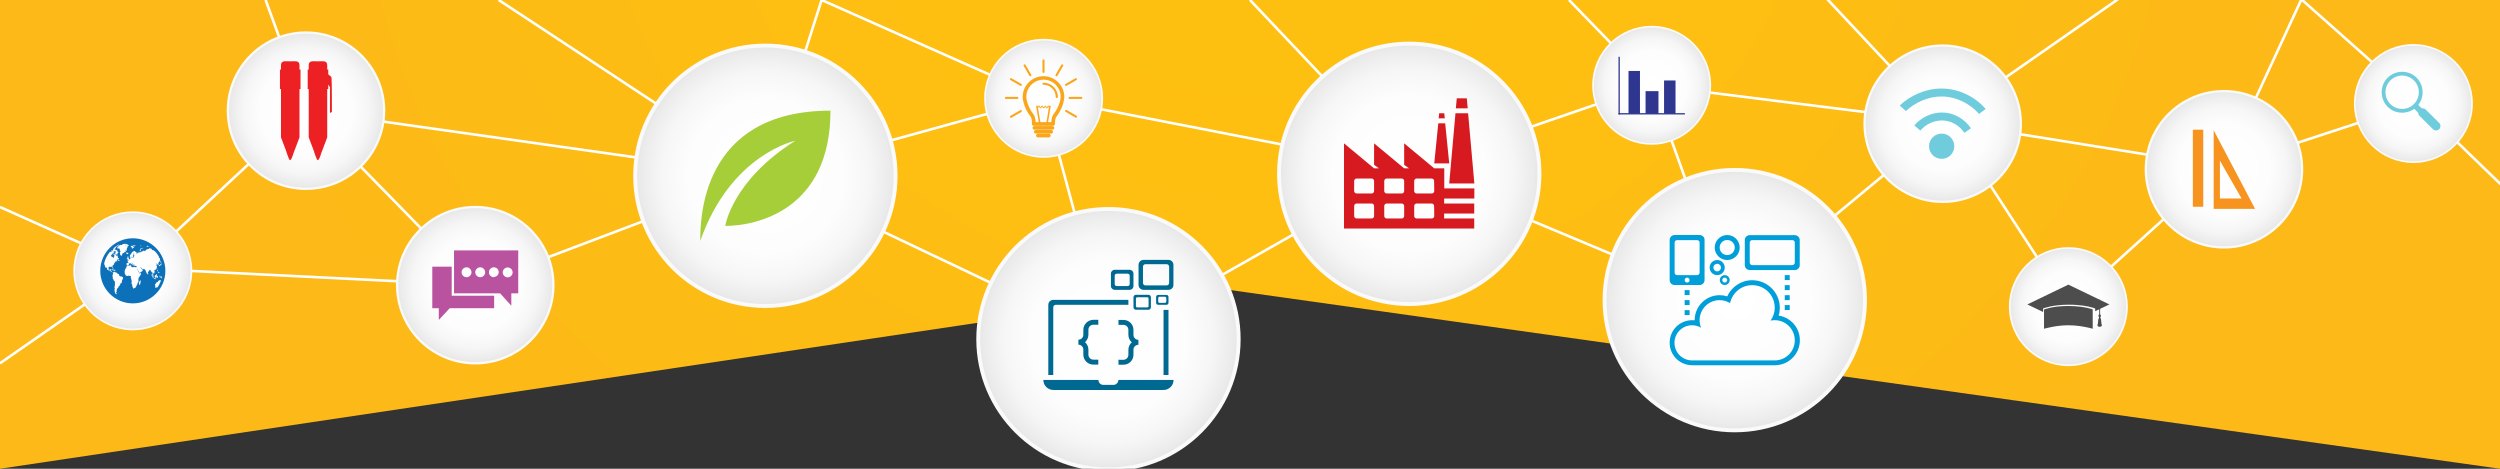 <?xml version="1.0" encoding="utf-8"?>
<!-- Generator: Adobe Illustrator 24.1.1, SVG Export Plug-In . SVG Version: 6.00 Build 0)  -->
<svg version="1.1" id="Layer_1" xmlns="http://www.w3.org/2000/svg" xmlns:xlink="http://www.w3.org/1999/xlink" x="0px" y="0px"
	 viewBox="0 0 1920 360" style="enable-background:new 0 0 1920 360;" xml:space="preserve">
<rect x="0" y="0" width="1920" height="360" fill="#333333" stroke="none"/>
<style type="text/css">
	.st0{fill:url(#SVGID_1_);}
	.st1{fill:none;stroke:#FFFFFF;stroke-width:2;stroke-miterlimit:10;}
	.st2{fill:url(#SVGID_2_);stroke:#FAFAFA;stroke-width:3;stroke-miterlimit:10;}
	.st3{fill:#A6CE39;}
	.st4{fill:url(#SVGID_3_);stroke:#FAFAFA;stroke-width:3;stroke-miterlimit:10;}
	.st5{fill:#006991;}
	.st6{fill:url(#SVGID_4_);stroke:#FAFAFA;stroke-width:3;stroke-miterlimit:10;}
	.st7{fill:#D71920;}
	.st8{fill:url(#SVGID_5_);stroke:#FAFAFA;stroke-width:3;stroke-miterlimit:10;}
	.st9{fill:#009FDA;}
	.st10{fill:url(#SVGID_6_);stroke:#FAFAFA;stroke-width:1.35;stroke-miterlimit:10;}
	.st11{fill:#FAA61A;}
	.st12{fill:url(#SVGID_7_);stroke:#FAFAFA;stroke-width:1.35;stroke-miterlimit:10;}
	.st13{fill:#2E368F;}
	.st14{fill:none;}
	.st15{fill:url(#SVGID_8_);stroke:#FAFAFA;stroke-width:1.8;stroke-miterlimit:10;}
	.st16{fill:#B9529F;}
	.st17{fill:url(#SVGID_9_);stroke:#FAFAFA;stroke-width:1.8;stroke-miterlimit:10;}
	.st18{fill:#6FCCDD;}
	.st19{fill:url(#SVGID_10_);stroke:#FAFAFA;stroke-width:1.35;stroke-miterlimit:10;}
	.st20{fill:#0D71BA;}
	.st21{fill:url(#SVGID_11_);stroke:#FAFAFA;stroke-width:1.35;stroke-miterlimit:10;}
	.st22{fill:#4D4D4E;}
	.st23{fill:url(#SVGID_12_);stroke:#FAFAFA;stroke-width:1.8;stroke-miterlimit:10;}
	.st24{fill:#F79420;}
	.st25{fill:url(#SVGID_13_);stroke:#FAFAFA;stroke-width:1.8;stroke-miterlimit:10;}
	.st26{fill:#ED2024;}
	.st27{fill:url(#SVGID_14_);stroke:#FAFAFA;stroke-width:1.35;stroke-miterlimit:10;}
</style>
<g>
	
		<radialGradient id="SVGID_1_" cx="972" cy="502.97" r="833.678" gradientTransform="matrix(1 0 0 -0.842 0 303.012)" gradientUnits="userSpaceOnUse">
		<stop  offset="0" style="stop-color:#FEC20E"/>
		<stop  offset="1" style="stop-color:#FDB917"/>
	</radialGradient>
	<path class="st0" d="M0,0h1920v360L931.6,220.9L0,360V0z"/>
</g>
<g>
	<line class="st1" x1="588" y1="135" x2="383" y2="0"/>
	<line class="st1" x1="105" y1="206" x2="0" y2="279"/>
	<line class="st1" x1="204" y1="0" x2="235" y2="85"/>
	<polyline class="st1" points="588,135 631,0 802,76 	"/>
	<line class="st1" x1="1082" y1="129" x2="960" y2="0"/>
	<polyline class="st1" points="1205,0 1268.5,65.5 1491.5,93.5 1708,128.2 1767.5,-0.5 1857.5,79.5 	"/>
	<polyline class="st1" points="1626.5,-0.5 1491.5,93.5 1403.5,-0.5 	"/>
	<line class="st1" x1="105" y1="206" x2="365" y2="219"/>
	<polyline class="st1" points="235,85 588,135 851,260 	"/>
	<polyline class="st1" points="805,76 1082,130 1328,233 	"/>
	<polyline class="st1" points="0,159 105,206 235,85 365.5,218.5 587.5,134.5 801.5,75.5 851.5,260.5 1082.5,129.5 1268.5,65.5 
		1328.5,232.5 1496.5,93.1 1588.5,234.5 1704.9,129.2 1856.5,79.5 1920.5,141.5 	"/>
</g>
<g>
	
		<radialGradient id="SVGID_2_" cx="587.8" cy="225" r="100" gradientTransform="matrix(1 0 0 -1 0 360)" gradientUnits="userSpaceOnUse">
		<stop  offset="0" style="stop-color:#FFFFFF"/>
		<stop  offset="0.592" style="stop-color:#FDFDFD"/>
		<stop  offset="0.805" style="stop-color:#F6F6F6"/>
		<stop  offset="0.956" style="stop-color:#EBEBEB"/>
		<stop  offset="1" style="stop-color:#E6E6E6"/>
	</radialGradient>
	<circle class="st2" cx="587.8" cy="135" r="100"/>
	<path class="st3" d="M610.8,108.1c-48.6,30.5-53.8,65.4-53.8,65.4c23.1,0,80.8-11.5,80.8-88.5c-100,0-100,84.6-100,100
		C561.3,118.2,610.8,108.1,610.8,108.1z"/>
</g>
<g>
	
		<radialGradient id="SVGID_3_" cx="851.3" cy="99.5" r="100" gradientTransform="matrix(1 0 0 -1 0 360)" gradientUnits="userSpaceOnUse">
		<stop  offset="0" style="stop-color:#FFFFFF"/>
		<stop  offset="0.592" style="stop-color:#FDFDFD"/>
		<stop  offset="0.805" style="stop-color:#F6F6F6"/>
		<stop  offset="0.956" style="stop-color:#EBEBEB"/>
		<stop  offset="1" style="stop-color:#E6E6E6"/>
	</radialGradient>
	<circle class="st4" cx="851.3" cy="260.5" r="100"/>
	<g>
		<path class="st5" d="M858.9,291.8c0,2.1-1.7,3.8-3.8,3.8h-7.7c-2.1,0-3.8-1.7-3.8-3.8h-42.3c0,4.2,3.4,7.7,7.7,7.7h84.6
			c4.2,0,7.7-3.4,7.7-7.7H858.9z"/>
		<path class="st5" d="M866.6,230.3h-57.7c-2.1,0-3.8,1.7-3.8,3.8V288h3.8v-52c0-1.1,0.9-1.9,1.9-1.9h55.8V230.3z"/>
		<rect x="893.6" y="238" class="st5" width="3.8" height="50"/>
		<path class="st5" d="M832,253.3v3.8c0,2.1-1.7,3.8-3.8,3.8v3.8c2.1,0,3.8,1.7,3.8,3.8v3.8c0,4.3,3.4,7.7,7.7,7.7h3.8v-3.8h-3.8
			c-2.1,0-3.8-1.7-3.8-3.8v-3.8c0-2.3-1-4.4-2.6-5.8c1.6-1.4,2.6-3.5,2.6-5.8v-3.8c0-2.1,1.7-3.8,3.8-3.8h3.8v-3.8h-3.8
			C835.5,245.7,832,249.1,832,253.3z"/>
		<path class="st5" d="M874.3,261c-2.1,0-3.8-1.7-3.8-3.8v-3.8c0-4.3-3.4-7.7-7.7-7.7H859v3.8h3.8c2.1,0,3.8,1.7,3.8,3.8v3.8
			c0,2.3,1,4.4,2.6,5.8c-1.6,1.4-2.6,3.5-2.6,5.8v3.8c0,2.1-1.7,3.8-3.8,3.8H859v3.8h3.8c4.3,0,7.7-3.4,7.7-7.7v-3.8
			c0-2.1,1.7-3.8,3.8-3.8V261L874.3,261z"/>
		<path class="st5" d="M872.4,226.4h9.6c1.1,0,1.9,0.9,1.9,1.9v7.7c0,1.1-0.9,1.9-1.9,1.9h-9.6c-1.1,0-1.9-0.9-1.9-1.9v-7.7
			C870.5,227.3,871.3,226.4,872.4,226.4z M872.4,229.3v5.8c0,0.5,0.4,1,1,1h7.7c0.5,0,1-0.4,1-1v-5.8c0-0.5-0.4-1-1-1h-7.7
			C872.8,228.3,872.4,228.8,872.4,229.3z"/>
		<path class="st5" d="M895.9,234.1h-6.5c-0.8,0-1.5-0.7-1.5-1.5V228c0-0.8,0.7-1.5,1.5-1.5h6.5c0.8,0,1.5,0.7,1.5,1.5v4.6
			C897.4,233.4,896.7,234.1,895.9,234.1z M895.7,231.6v-2.7c0-0.5-0.4-1-1-1h-4.2c-0.5,0-1,0.4-1,1v2.7c0,0.5,0.4,1,1,1h4.2
			C895.2,232.6,895.7,232.1,895.7,231.6z"/>
		<path class="st5" d="M867.6,222.6h-11.5c-1.6,0-2.9-1.3-2.9-2.9v-9.6c0-1.6,1.3-2.9,2.9-2.9h11.5c1.6,0,2.9,1.3,2.9,2.9v9.6
			C870.5,221.3,869.2,222.6,867.6,222.6z M867.6,218.2v-6.5c0-0.8-0.7-1.5-1.5-1.5h-8.5c-0.8,0-1.5,0.7-1.5,1.5v6.5
			c0,0.8,0.7,1.5,1.5,1.5h8.5C866.9,219.7,867.6,219,867.6,218.2z"/>
		<path class="st5" d="M897.4,222.6h-19.2c-2.1,0-3.8-1.7-3.8-3.8v-15.4c0-2.1,1.7-3.8,3.8-3.8h19.2c2.1,0,3.8,1.7,3.8,3.8v15.4
			C901.3,220.9,899.5,222.6,897.4,222.6z M897.9,217.3v-12.5c0-1.1-0.9-1.9-1.9-1.9h-16.3c-1.1,0-1.9,0.9-1.9,1.9v12.5
			c0,1.1,0.9,1.9,1.9,1.9H896C897,219.2,897.9,218.4,897.9,217.3z"/>
	</g>
</g>
<g>
	
		<radialGradient id="SVGID_4_" cx="1082.3" cy="226.5" r="100" gradientTransform="matrix(1 0 0 -1 0 360)" gradientUnits="userSpaceOnUse">
		<stop  offset="0" style="stop-color:#FFFFFF"/>
		<stop  offset="0.592" style="stop-color:#FDFDFD"/>
		<stop  offset="0.805" style="stop-color:#F6F6F6"/>
		<stop  offset="0.956" style="stop-color:#EBEBEB"/>
		<stop  offset="1" style="stop-color:#E6E6E6"/>
	</radialGradient>
	<circle class="st6" cx="1082.3" cy="133.5" r="100"/>
	<g>
		<path class="st7" d="M1132.3,152.4v-7.7h-23.1v-15.4h-7.7l-23.1-19.2v16.5l3.8,2.7h-3.8l-23.1-19.2v16.5l3.8,2.7h-3.8l-23.1-19.2
			v65.4h100v-7.7h-23.1V164h23.1v-7.7h-23.1v-3.8h23.2L1132.3,152.4L1132.3,152.4z M1055.3,165.9c0,1.1-0.9,1.9-1.9,1.9h-11.5
			c-1.1,0-1.9-0.9-1.9-1.9v-7.7c0-1.1,0.9-1.9,1.9-1.9h11.5c1.1,0,1.9,0.9,1.9,1.9V165.9z M1055.3,146.7c0,1.1-0.9,1.9-1.9,1.9
			h-11.5c-1.1,0-1.9-0.9-1.9-1.9V139c0-1.1,0.9-1.9,1.9-1.9h11.5c1.1,0,1.9,0.9,1.9,1.9V146.7z M1078.4,165.9c0,1.1-0.9,1.9-1.9,1.9
			H1065c-1.1,0-1.9-0.9-1.9-1.9v-7.7c0-1.1,0.9-1.9,1.9-1.9h11.5c1.1,0,1.9,0.9,1.9,1.9V165.9z M1078.4,146.7c0,1.1-0.9,1.9-1.9,1.9
			H1065c-1.1,0-1.9-0.9-1.9-1.9V139c0-1.1,0.9-1.9,1.9-1.9h11.5c1.1,0,1.9,0.9,1.9,1.9V146.7z M1101.5,165.9c0,1.1-0.9,1.9-1.9,1.9
			H1088c-1.1,0-1.9-0.9-1.9-1.9v-7.7c0-1.1,0.9-1.9,1.9-1.9h11.5c1.1,0,1.9,0.9,1.9,1.9L1101.5,165.9L1101.5,165.9z M1101.5,146.7
			c0,1.1-0.9,1.9-1.9,1.9H1088c-1.1,0-1.9-0.9-1.9-1.9V139c0-1.1,0.9-1.9,1.9-1.9h11.5c1.1,0,1.9,0.9,1.9,1.9L1101.5,146.7
			L1101.5,146.7z"/>
		<polygon class="st7" points="1117.8,87 1113,140.9 1132.3,140.9 1127.5,87 		"/>
		<polygon class="st7" points="1104.6,94.7 1101.5,125.5 1113,125.5 1109.9,94.7 		"/>
		<polygon class="st7" points="1109.6,90.9 1109.2,87 1105.3,87 1104.9,90.9 		"/>
		<polygon class="st7" points="1127.2,83.2 1126.5,75.5 1118.8,75.5 1118.1,83.2 		"/>
	</g>
</g>
<g>
	
		<radialGradient id="SVGID_5_" cx="1332.3" cy="129.5" r="100" gradientTransform="matrix(1 0 0 -1 0 360)" gradientUnits="userSpaceOnUse">
		<stop  offset="0" style="stop-color:#FFFFFF"/>
		<stop  offset="0.592" style="stop-color:#FDFDFD"/>
		<stop  offset="0.805" style="stop-color:#F6F6F6"/>
		<stop  offset="0.956" style="stop-color:#EBEBEB"/>
		<stop  offset="1" style="stop-color:#E6E6E6"/>
	</radialGradient>
	<circle class="st8" cx="1332.3" cy="230.5" r="100"/>
	<g>
		<path class="st9" d="M1382.3,261.3c0,10.6-8.6,19.2-19.2,19.2h-63.5c-9.6,0-17.3-7.7-17.3-17.3c0-9.6,7.7-17.3,17.3-17.3
			c0.7,0,1.3,0,1.9,0.1v-0.1c0-10.6,8.6-19.2,19.2-19.2c2,0,3.9,0.3,5.8,0.9c3.3-7.3,10.7-12.4,19.2-12.4c11.7,0,21.2,9.5,21.2,21.2
			c0,2.1-0.3,4.1-0.9,6C1375.2,243.7,1382.3,251.7,1382.3,261.3z M1363,245.9c-1.1,0-2.1,0.1-3.2,0.3c2-2.8,3.2-6.2,3.2-9.9
			c0-9.6-7.7-17.3-17.3-17.3c-8.4,0-15.3,5.9-17,13.8c-2.3-1.4-5.1-2.3-8-2.3c-8.5,0-15.4,6.9-15.4,15.4c0,2,0.4,4,1.1,5.8
			c-2-1.2-4.4-1.9-6.9-1.9c-7.4,0-13.5,6-13.5,13.5c0,7.4,6,13.5,13.5,13.5h63.5c8.5,0,15.4-6.9,15.4-15.4
			C1378.4,252.8,1371.5,245.9,1363,245.9z"/>
		<rect x="1293.8" y="238.2" class="st9" width="3.8" height="3.8"/>
		<rect x="1293.8" y="230.5" class="st9" width="3.8" height="3.8"/>
		<rect x="1293.8" y="222.8" class="st9" width="3.8" height="3.8"/>
		<rect x="1370.7" y="234.3" class="st9" width="3.8" height="3.8"/>
		<rect x="1370.7" y="226.7" class="st9" width="3.8" height="3.8"/>
		<rect x="1370.7" y="219" class="st9" width="3.8" height="3.8"/>
		<rect x="1370.7" y="211.3" class="st9" width="3.8" height="3.8"/>
		<path class="st9" d="M1305.3,180.5h-19.2c-2.1,0-3.8,1.7-3.8,3.8v30.8c0,2.1,1.7,3.8,3.8,3.8h19.2c2.1,0,3.8-1.7,3.8-3.8v-30.8
			C1309.2,182.2,1307.5,180.5,1305.3,180.5z M1295.7,217c-1.1,0-1.9-0.9-1.9-1.9c0-1.1,0.9-1.9,1.9-1.9c1.1,0,1.9,0.9,1.9,1.9
			C1297.6,216.2,1296.8,217,1295.7,217z M1303.4,211.3H1288c-1.1,0-1.9-0.9-1.9-1.9v-23.1c0-1.1,0.9-1.9,1.9-1.9h15.4
			c1.1,0,1.9,0.9,1.9,1.9v23.1C1305.3,210.4,1304.5,211.3,1303.4,211.3z"/>
		<path class="st9" d="M1328.4,215.1c0,2.1-1.7,3.8-3.8,3.8c-2.1,0-3.8-1.7-3.8-3.8s1.7-3.8,3.8-3.8
			C1326.7,211.3,1328.4,213,1328.4,215.1z M1324.6,213.2c-1.1,0-1.9,0.9-1.9,1.9s0.9,1.9,1.9,1.9c1.1,0,1.9-0.9,1.9-1.9
			S1325.6,213.2,1324.6,213.2z"/>
		<path class="st9" d="M1324.6,205.5c0,3.2-2.6,5.8-5.8,5.8s-5.8-2.6-5.8-5.8s2.6-5.8,5.8-5.8S1324.6,202.3,1324.6,205.5z
			 M1318.8,202.6c-1.6,0-2.9,1.3-2.9,2.9c0,1.6,1.3,2.9,2.9,2.9s2.9-1.3,2.9-2.9C1321.7,203.9,1320.4,202.6,1318.8,202.6z"/>
		<path class="st9" d="M1336.1,190.1c0,5.3-4.3,9.6-9.6,9.6s-9.6-4.3-9.6-9.6s4.3-9.6,9.6-9.6S1336.1,184.8,1336.1,190.1z
			 M1326.5,184.3c-3.2,0-5.8,2.6-5.8,5.8s2.6,5.8,5.8,5.8s5.8-2.6,5.8-5.8S1329.7,184.3,1326.5,184.3z"/>
		<path class="st9" d="M1378.4,207.4h-34.6c-2.1,0-3.8-1.7-3.8-3.8v-19.2c0-2.1,1.7-3.8,3.8-3.8h34.6c2.1,0,3.8,1.7,3.8,3.8v19.2
			C1382.3,205.7,1380.5,207.4,1378.4,207.4z M1378.4,201.7v-15.4c0-1.1-0.9-1.9-1.9-1.9h-30.8c-1.1,0-1.9,0.9-1.9,1.9v15.4
			c0,1.1,0.9,1.9,1.9,1.9h30.8C1377.5,203.6,1378.4,202.7,1378.4,201.7z"/>
	</g>
</g>
<g>
	
		<radialGradient id="SVGID_6_" cx="801.5" cy="284.5" r="45" gradientTransform="matrix(1 0 0 -1 0 360)" gradientUnits="userSpaceOnUse">
		<stop  offset="0" style="stop-color:#FFFFFF"/>
		<stop  offset="0.592" style="stop-color:#FDFDFD"/>
		<stop  offset="0.805" style="stop-color:#F6F6F6"/>
		<stop  offset="0.956" style="stop-color:#EBEBEB"/>
		<stop  offset="1" style="stop-color:#E6E6E6"/>
	</radialGradient>
	<circle class="st10" cx="801.5" cy="75.5" r="45"/>
	<g id="idea_1_">
		<g>
			<g>
				<path class="st11" d="M811.6,75.3c-0.5,0-0.8-0.4-0.8-0.8c0-5.2-4.2-9.4-9.4-9.4c-0.5,0-0.8-0.4-0.8-0.8c0-0.5,0.4-0.8,0.8-0.8
					c6.1,0,11.1,5,11.1,11.1C812.4,74.9,812,75.3,811.6,75.3z"/>
			</g>
		</g>
		<g>
			<g>
				<g>
					<polygon class="st11" points="804.5,96.4 803.3,96.2 805.8,81.1 807,81.3 					"/>
				</g>
				<g>
					<polygon class="st11" points="798.2,96.4 795.7,81.3 796.9,81.1 799.4,96.2 					"/>
				</g>
			</g>
			<g>
				<path class="st11" d="M806.3,83.2c-0.5,0-0.8-0.5-0.9-0.9c-0.1-0.2-0.2-0.5-0.3-0.5s-0.2,0.3-0.3,0.5c-0.2,0.4-0.4,0.9-0.9,0.9
					s-0.8-0.5-0.9-0.9c-0.1-0.2-0.2-0.5-0.3-0.5s-0.2,0.3-0.3,0.5c-0.2,0.4-0.4,0.9-0.9,0.9s-0.7-0.5-0.9-0.9
					c-0.1-0.2-0.2-0.5-0.3-0.5s-0.2,0.3-0.3,0.5c-0.2,0.4-0.4,0.9-0.9,0.9s-0.7-0.5-0.9-0.9c-0.1-0.2-0.2-0.5-0.3-0.5
					s-0.2,0.3-0.3,0.5c-0.2,0.4-0.4,0.9-0.9,0.9v-0.7c0.1,0,0.2-0.3,0.3-0.5c0.2-0.4,0.4-0.9,0.9-0.9s0.8,0.5,0.9,0.9
					c0.1,0.2,0.2,0.5,0.3,0.5s0.2-0.3,0.3-0.5c0.2-0.4,0.4-0.9,0.9-0.9s0.8,0.5,0.9,0.9c0.1,0.2,0.2,0.5,0.3,0.5s0.2-0.3,0.3-0.5
					c0.2-0.4,0.4-0.9,0.9-0.9s0.7,0.5,0.9,0.9c0.1,0.2,0.2,0.5,0.3,0.5s0.2-0.3,0.3-0.5c0.2-0.4,0.4-0.9,0.9-0.9s0.8,0.5,0.9,0.9
					c0.1,0.2,0.2,0.5,0.3,0.5V83.2L806.3,83.2z"/>
			</g>
		</g>
		<g>
			<path class="st11" d="M801.4,56c-0.5,0-0.8-0.4-0.8-0.8v-8.8c0-0.5,0.4-0.8,0.8-0.8c0.5,0,0.8,0.4,0.8,0.8v8.8
				C802.2,55.6,801.8,56,801.4,56z"/>
		</g>
		<g>
			<path class="st11" d="M811.4,58.6c-0.1,0-0.3,0-0.4-0.1c-0.4-0.2-0.5-0.7-0.3-1.1l4.4-7.6c0.2-0.4,0.7-0.5,1.1-0.3
				c0.4,0.2,0.5,0.7,0.3,1.1l-4.4,7.6C812,58.5,811.7,58.6,811.4,58.6z"/>
		</g>
		<g>
			<path class="st11" d="M818.7,66c-0.3,0-0.6-0.1-0.7-0.4c-0.2-0.4-0.1-0.9,0.3-1.1l7.6-4.4c0.4-0.2,0.9-0.1,1.1,0.3
				c0.2,0.4,0.1,0.9-0.3,1.1l-7.6,4.4C819,66,818.9,66,818.7,66z"/>
		</g>
		<g>
			<path class="st11" d="M830.5,76h-9.1c-0.5,0-0.8-0.4-0.8-0.8c0-0.5,0.4-0.8,0.8-0.8h9.1c0.5,0,0.8,0.4,0.8,0.8S831,76,830.5,76z"
				/>
		</g>
		<g>
			<path class="st11" d="M826.4,90.4c-0.1,0-0.3,0-0.4-0.1l-7.6-4.4c-0.4-0.2-0.5-0.7-0.3-1.1s0.7-0.5,1.1-0.3l7.6,4.4
				c0.4,0.2,0.5,0.7,0.3,1.1C826.9,90.3,826.6,90.4,826.4,90.4z"/>
		</g>
		<g>
			<path class="st11" d="M791.3,58.6c-0.3,0-0.6-0.2-0.7-0.4l-4.4-7.6c-0.2-0.4-0.1-0.9,0.3-1.1c0.4-0.2,0.9-0.1,1.1,0.3l4.4,7.6
				c0.2,0.4,0.1,0.9-0.3,1.1C791.6,58.6,791.5,58.6,791.3,58.6z"/>
		</g>
		<g>
			<path class="st11" d="M784,66c-0.1,0-0.3,0-0.4-0.1l-7.6-4.4c-0.4-0.2-0.5-0.7-0.3-1.1c0.2-0.4,0.7-0.5,1.1-0.3l7.6,4.4
				c0.4,0.2,0.5,0.7,0.3,1.1C784.5,65.8,784.3,66,784,66z"/>
		</g>
		<g>
			<path class="st11" d="M781.3,76h-8.8c-0.5,0-0.8-0.4-0.8-0.8c0-0.5,0.4-0.8,0.8-0.8h8.8c0.5,0,0.8,0.4,0.8,0.8
				C782.1,75.7,781.8,76,781.3,76z"/>
		</g>
		<g>
			<path class="st11" d="M776.4,90.5c-0.3,0-0.6-0.1-0.7-0.4c-0.2-0.4-0.1-0.9,0.3-1.1l7.6-4.4c0.4-0.2,0.9-0.1,1.1,0.3
				c0.2,0.4,0.1,0.9-0.3,1.1l-7.6,4.4C776.7,90.4,776.5,90.5,776.4,90.5z"/>
		</g>
		<g>
			<g>
				<path class="st11" d="M808.8,96.6L808.8,96.6h-14.9c-0.8,0-1.4-0.6-1.4-1.4c0-0.1,0-0.1,0-0.2c0.1-1,0-4.1-1-5.4
					c-6-7.7-6.1-15.1-6.1-15.1c0-8.8,7.2-16,16-16s16,7.2,16,16c0,0.1-0.2,7.5-6.1,15.2c-1.1,1.4-1.1,4.5-1.1,5.3c0,0.1,0,0.2,0,0.2
					C810.2,96,809.6,96.6,808.8,96.6z M793.9,93.8c-0.8,0-1.3,0.6-1.4,1.2C792.6,94.3,793.2,93.8,793.9,93.8z M809,93.8
					c0.2,0,0.4,0.1,0.5,0.2C809.4,94,809.2,93.9,809,93.8z M795.3,93.8h12.1c0-0.6,0.1-1.2,0.1-1.2c0.2-2,0.7-3.6,1.5-4.7
					c5.4-6.9,5.6-13.4,5.6-13.5c0-7.3-5.9-13.2-13.2-13.2s-13.2,5.9-13.2,13.2c0,0.1,0.2,6.6,5.6,13.5c0.8,1.1,1.3,2.7,1.5,4.7
					C795.3,92.7,795.3,93.2,795.3,93.8z"/>
			</g>
			<g>
				<path class="st11" d="M808.3,99.6h-13.9c-0.8,0-1.4-0.6-1.4-1.4s0.6-1.4,1.4-1.4h13.9c0.8,0,1.4,0.6,1.4,1.4
					S809.1,99.6,808.3,99.6z"/>
			</g>
			<g>
				<path class="st11" d="M807.3,102.6h-11.8c-0.8,0-1.4-0.6-1.4-1.4s0.6-1.4,1.4-1.4h11.8c0.8,0,1.4,0.6,1.4,1.4
					S808.1,102.6,807.3,102.6z"/>
			</g>
			<g>
				<path class="st11" d="M805.5,105.5h-8.4c-0.8,0-1.4-0.6-1.4-1.4s0.6-1.4,1.4-1.4h8.4c0.8,0,1.4,0.6,1.4,1.4
					S806.3,105.5,805.5,105.5z"/>
			</g>
		</g>
	</g>
</g>
<g>
	
		<radialGradient id="SVGID_7_" cx="1268.5" cy="294.5" r="45" gradientTransform="matrix(1 0 0 -1 0 360)" gradientUnits="userSpaceOnUse">
		<stop  offset="0" style="stop-color:#FFFFFF"/>
		<stop  offset="0.592" style="stop-color:#FDFDFD"/>
		<stop  offset="0.805" style="stop-color:#F6F6F6"/>
		<stop  offset="0.956" style="stop-color:#EBEBEB"/>
		<stop  offset="1" style="stop-color:#E6E6E6"/>
	</radialGradient>
	<circle class="st12" cx="1268.5" cy="65.5" r="45"/>
	<g>
		<rect x="1250.7" y="54.5" class="st13" width="8.8" height="32.9"/>
		<rect x="1263.8" y="70" class="st13" width="9.9" height="17.4"/>
		<rect x="1278" y="61.8" class="st13" width="8.8" height="25.6"/>
		<g>
			<g>
				<line class="st14" x1="1243" y1="87.4" x2="1294" y2="87.4"/>
				<rect x="1243" y="86.9" class="st13" width="51" height="1"/>
			</g>
			<g>
				<line class="st14" x1="1243" y1="87.4" x2="1243" y2="43.1"/>
				<rect x="1243" y="43.6" class="st13" width="1" height="44.3"/>
			</g>
		</g>
	</g>
</g>
<g>
	
		<radialGradient id="SVGID_8_" cx="365" cy="141" r="60" gradientTransform="matrix(1 0 0 -1 0 360)" gradientUnits="userSpaceOnUse">
		<stop  offset="0" style="stop-color:#FFFFFF"/>
		<stop  offset="0.592" style="stop-color:#FDFDFD"/>
		<stop  offset="0.805" style="stop-color:#F6F6F6"/>
		<stop  offset="0.956" style="stop-color:#EBEBEB"/>
		<stop  offset="1" style="stop-color:#E6E6E6"/>
	</radialGradient>
	<circle class="st15" cx="365" cy="219" r="60"/>
	<g>
		<g>
			<g>
				<g>
					<polygon class="st16" points="337,245.7 345.4,236.7 379.5,236.7 379.5,227.1 348.6,227.1 346.9,227.1 346.9,225.4 
						346.9,204.8 332,204.8 332,236.7 337,236.7 					"/>
					<path class="st16" d="M384.1,225.3l8.6,9.5v-9.5h5.3v-33h-49.3v12.4v20.6h30.9H384.1z M389.9,205.4c2.1,0,3.8,1.7,3.8,3.8
						s-1.7,3.8-3.8,3.8c-2.1,0-3.8-1.7-3.8-3.8C386.1,207.1,387.8,205.4,389.9,205.4 M358.3,212.9c-2.1,0-3.8-1.7-3.8-3.8
						s1.7-3.8,3.8-3.8c2.1,0,3.8,1.7,3.8,3.8C362.1,211.2,360.4,212.9,358.3,212.9 M368.8,212.9c-2.1,0-3.8-1.7-3.8-3.8
						s1.7-3.8,3.8-3.8c2.1,0,3.8,1.7,3.8,3.8C372.6,211.2,370.9,212.9,368.8,212.9 M379.3,212.9c-2.1,0-3.8-1.7-3.8-3.8
						s1.7-3.8,3.8-3.8c0.1,0,0.1,0,0.2,0c2,0.1,3.5,1.7,3.5,3.7s-1.6,3.6-3.5,3.7C379.5,212.9,379.4,212.9,379.3,212.9"/>
				</g>
			</g>
		</g>
	</g>
</g>
<g>
	
		<radialGradient id="SVGID_9_" cx="1492" cy="265" r="60" gradientTransform="matrix(1 0 0 -1 0 360)" gradientUnits="userSpaceOnUse">
		<stop  offset="0" style="stop-color:#FFFFFF"/>
		<stop  offset="0.592" style="stop-color:#FDFDFD"/>
		<stop  offset="0.805" style="stop-color:#F6F6F6"/>
		<stop  offset="0.956" style="stop-color:#EBEBEB"/>
		<stop  offset="1" style="stop-color:#E6E6E6"/>
	</radialGradient>
	<circle class="st17" cx="1492" cy="95" r="60"/>
	<g>
		<path class="st18" d="M1491.2,102.6c-5.4,0-9.7,4.3-9.7,9.7c0,5.4,4.3,9.7,9.7,9.7c5.4,0,9.7-4.3,9.7-9.7
			C1500.9,106.9,1496.6,102.6,1491.2,102.6z"/>
		<path class="st18" d="M1491.4,86.4c-8,0-16,3.8-21.2,9.9l4.6,4c4.1-4.8,10.3-7.8,16.6-7.8c7,0,13.3,3.7,17.3,9.5l5-3.5
			C1508.6,91.1,1500.4,86.4,1491.4,86.4z"/>
		<path class="st18" d="M1491,68c-12.2,0-24,5.4-32,13l4.7,4.3c6.8-6.4,16.9-11.2,27.3-11.2c11.6,0,22.2,5.7,28.9,13.4l5.1-3.8
			C1517.1,74.5,1504.6,68,1491,68z"/>
	</g>
</g>
<g>
	
		<radialGradient id="SVGID_10_" cx="102" cy="152" r="45" gradientTransform="matrix(1 0 0 -1 0 360)" gradientUnits="userSpaceOnUse">
		<stop  offset="0" style="stop-color:#FFFFFF"/>
		<stop  offset="0.592" style="stop-color:#FDFDFD"/>
		<stop  offset="0.805" style="stop-color:#F6F6F6"/>
		<stop  offset="0.956" style="stop-color:#EBEBEB"/>
		<stop  offset="1" style="stop-color:#E6E6E6"/>
	</radialGradient>
	<circle class="st19" cx="102" cy="208" r="45"/>
	<g>
		<path class="st20" d="M102,183c-13.8,0-25,11.2-25,25s11.2,25,25,25s25-11.2,25-25S115.8,183,102,183z M123.6,215.4
			c-0.1,0-0.1,0-0.1,0.2c0,0.1,0,0.1,0,0.2c-0.6,1.6-1.4,3.2-2.3,4.6c-0.2,0.1-0.3,0.2-0.4,0.3c-0.6-0.1-0.7,0.2-1.1,0.4
			c-0.2,0-0.2-0.2-0.5-0.2c-0.1-0.4,0.1-0.6,0.1-1c0-0.2-0.1-0.4-0.2-0.4c0.2-0.4,0-0.9-0.1-1.3c0.1-0.2,0.4-0.1,0.6-0.3
			c0.3-0.1,0.2-0.7,0.4-0.9c0.2-0.2,0.1,0,0.3,0.1c0.2,0,0-0.5,0.2-0.5s0.4-0.2,0.6,0c0.3-0.1,0.2-0.5,0.3-0.8
			c0.2-0.1,0.5-0.2,0.8-0.3c0.2,0,0-0.4,0.2-0.4c0.4,0.2,1,0,1.4,0.2C123.7,215.3,123.6,215.4,123.6,215.4z M84.4,193.4
			c0.1,0,0.2,0.1,0.3,0.1c0.3,0,0.3-0.4,0.7-0.4c0,0.2,0,0.4,0.2,0.4c0.2-0.2,0.3-0.9,0-1c-0.1-0.3,0.1-0.2,0.1-0.4
			c0.4-0.1,0.3,0.2,0.6,0.2c0.1,0.4,0.4,0.6,0.6,0.8c0.1,0.3-0.3,0.3-0.1,0.5c0.1-0.2,0.3-0.4,0.4-0.6c0-0.2-0.3,0-0.4-0.1
			c-0.5-0.5,0-1.4,0.4-1.7c0.2,0,0.3,0.2,0.3,0.5c0.1-0.3,0.7-0.5,0.7,0.1c0.3,0,0.4-0.1,0.8-0.1c0,0.2,0.3,0.2,0.2,0.4
			c0.2,0,0.5,0,0.7,0c0,0.4,0.2,0.4,0.3,0.6c0,0.2-0.2,0.2-0.2,0.4c0.2,0.1,0.4,0.2,0.7,0.3c0.1,0.1,0,0.3,0.2,0.3
			c0,0.2-0.1,0.3-0.1,0.5c-0.3-0.1-0.3,0.1-0.2,0.4c-0.2-0.1-0.3-0.3-0.6-0.4c0,0.3,0.2,0.3,0.2,0.5c0,0.5-0.2,0.5-0.1,1
			c-0.6-0.1-0.8-0.6-1.3-0.9c-0.3,0-0.6,0-0.8-0.2c0.1-0.6,0.9-0.4,1-1.1c0-0.4-0.4-0.2-0.3-0.6c-0.2,0.1-0.5-0.3-0.6,0
			c-0.1-0.2-0.4-0.2-0.7-0.2c0.1,0.1,0.3,0.1,0.4,0.3c-0.1,0.2-0.1,0.5-0.1,0.9c-0.3,0.2-0.6,0.2-1.1,0.4c0,0.2,0.1,0.2,0.1,0.4
			c-0.4,0-0.5,0.4-0.7,0.7c-0.3,0.2-0.4,0.5-0.6,0.6c0,0.1,0,0.3-0.2,0.3c0,0.3,0.4,0.2,0.2,0.6c0.4,0.1,0.6,0.4,0.8,0.6
			c0.2,0,0.2-0.2,0.3,0.1c0.2,0,0.2-0.3,0.3-0.1c0.1,0.4,0.1,0.8,0.3,1.1c0.1-0.4,0.1-0.9,0.4-1.1c0-0.1-0.2,0.1-0.3-0.2
			c0.1-0.3,0.3,0,0.5,0c-0.1-0.7,0.2-1.2,0.1-2.1c0.2,0.1,0.2-0.1,0.4-0.1c0.2,0,0.2,0.3,0.4,0.1c0.4,0.1,0.3,0.5,0.7,0.3
			c0,0.3,0,0.6,0,0.9c0,0.2,0.4,0,0.5,0.1c0.2,0,0-0.3,0.1-0.4c0.4,0,0.3,0.7,0.6,0.9c0,0.2,0,0.3-0.1,0.4c0,0.4,0.4,0.4,0.4,0.8
			c0.2,0,0.2-0.2,0.4,0c0,0.6,0,0.6,0,1.2c0.1,0.2,0.2,0.5,0.5,0.5c-0.2,0.2,0,0.4,0,0.6c-0.2,0.1-0.5-0.2-0.5,0
			c-0.1,0-0.1-0.2-0.1-0.4c-0.3-0.1-0.3,0.2-0.6,0.1c0.1-0.5,0.5-0.8,0.7-1.3c-0.3-0.2-0.7,0.6-1.1,0.3c-0.1,0.3,0.1,0.2,0.1,0.4
			c-0.2,0.1-0.4,0.1-0.5,0.4c0,0.4,0.3,0.3,0.5,0.4c-0.2,0.3-0.5,0.4-0.8,0.5c0-0.2,0.2-0.1,0.1-0.4c-0.4,0.2-0.8,0.3-1.1,0.5
			c-0.1,0.3,0.2,0.3,0.2,0.5c-0.3,0.1-0.5,0.2-0.8,0.4c0.1,0.6-0.3,0.5-0.1,1c-0.1,0.1-0.2,0.1-0.4,0.1c0.1,0.3,0.1,0.3,0,0.5
			c-0.5,0.1-0.9,0.5-1,1.1c0,0.2,0.1,0.3,0.2,0.4c-0.1,0.3-0.1,0.4,0,0.9c-0.4,0-0.6-0.3-0.5-0.8c-0.1-0.4-0.6-0.2-0.9-0.3
			c-0.1,0-0.1,0.1-0.1,0.3c-0.4,0-0.5-0.3-0.9-0.3c-0.3,0.1-0.4,0.3-0.7,0.4c0.2,0.7-0.4,2.3,0.6,2.2c0.2-0.1,0.2-0.5,0.3-0.7
			c0.4,0,0.4,0,0.8,0c0.1,0.6-0.2,0.8-0.2,1.2c0.3,0.2,0.8,0,0.9,0.4c0.1,0.6-0.2,1,0,1.4c0.3,0,0.3-0.3,0.5-0.4
			c0.2,0,0.3,0.2,0.3,0.4c0.2-0.3,0.5-0.4,0.6-0.8c0.2,0,0.3-0.1,0.4-0.3c0.2,0.1,0.2,0.3,0.4,0.4c0.2,0,0.1-0.3,0.3-0.3
			c0.1,0.4,0.4,0.4,0.5,0.7c0.1,0,0.1-0.1,0.2-0.2c0.4,0.1,0.7,0.4,1.1,0.5c0,0.4,0.2,0.6,0.5,0.8c0.7-0.4,1.1,0.7,0.9,1.2
			c0,0.2,0.3,0.2,0.5,0.2c0,0.4,0.6,0.2,0.7,0.4c0.2,0,0.4,0,0.5,0c0.3,0.1,0.6,0.2,0.7,0.5c0.2,0,0.2-0.3,0.4-0.1
			c0.1,0.2,0.2,0.5,0.2,0.8c0,0.2-0.1,0.3-0.1,0.5c-0.2,0.1,0,0.3-0.2,0.5c-0.1,0.2-0.3,0.3-0.3,0.6c-0.1,0-0.1,0.1-0.2,0.1
			c0,0.2,0,0.4-0.1,0.4c0.2,0.6-0.1,1.1-0.2,1.7c-0.3,0.1-0.3,0.1-0.7,0.3c-0.1,0.2-0.2,0.4-0.4,0.5c0,0.2,0,0.4,0,0.6
			c-0.2,0.3-0.5,0.4-0.5,0.9c-0.2,0-0.3,0.2-0.3,0.4c-0.1,0-0.2,0-0.2,0.1c-0.2,0-0.4,0-0.6,0c0,0.3,0.2,0.5,0.2,0.9
			c-0.3,0.1-0.4,0.4-0.8,0.4c-0.1,0.3-0.1,0.8-0.6,0.6c0.5,0.1,0.2,1,0,1.2c0,0.3,0.3,0.2,0.2,0.5c0,0.2-0.1,0.3-0.3,0.4
			c0,0.3-0.3,0.4-0.2,0.8c-0.1,0.3,0.3,0.1,0.2,0.4c0.1,0.2,0.3,0.3,0.5,0.4c-0.1,0.3-0.6,0.1-0.8,0.2c-0.1-0.1-0.3-0.2-0.4-0.3l0,0
			c0-0.2-0.1-0.2-0.1-0.4c-0.3-0.2-0.2-0.7-0.5-0.9c0.2-0.5-0.1-0.8-0.2-1.4c0.2-0.3-0.1-0.5,0.1-0.7c0.1-0.3-0.2-0.1-0.1-0.4
			c0.1-0.2,0.4-0.2,0.4-0.6c-0.1-0.2-0.3,0.2-0.4-0.1c0.2-0.6,0-1.6,0.4-1.9c0.1-0.6-0.2-1,0-1.4c0-0.2,0-0.3-0.2-0.4
			c0.1-0.1,0.1-0.3,0.2-0.4c0-0.6-0.2-0.9-0.4-1.3c-0.5-0.1-0.6-0.5-0.8-0.8c-0.1-0.3,0.1-0.2,0.1-0.4c-0.4-0.2-0.7-0.4-0.7-1.2
			c0.1-0.1,0.3,0,0.4-0.2c-0.2-0.2-0.4-0.2-0.5-0.4c0.3-0.3-0.1-0.6,0-1.2c0.1-0.3,0.3-0.4,0.3-0.9c-0.1-0.2,0.2-0.2,0.2-0.4
			c-0.1-0.3-0.2-0.5-0.2-0.8c-0.2,0-0.1,0.2-0.2,0.4c-0.4-0.1-0.5-0.6-0.9-0.6c0-0.1,0-0.2,0-0.3c-0.2-0.1-0.3-0.2-0.4-0.5
			c-0.2,0-0.3-0.2-0.6-0.1c-0.1-0.2-0.2-0.4-0.3-0.6c-0.8,0.2-1.1-0.3-1.8-0.5c-0.2-0.4-0.4-0.7-0.3-1.3c-0.2-0.3-0.4-0.5-0.6-0.7
			c0-0.1,0-0.3-0.1-0.3c0,0.5,0.2,0.4,0.1,0.8c-0.2,0.1-0.2-0.2-0.5-0.1c-0.1-0.3-0.2-0.8-0.5-0.9c0-0.1,0-0.3,0.1-0.3
			c-0.3-0.3-0.3-0.9-0.5-1.3c-0.1-0.1-0.1-0.1-0.2-0.2C80.2,200,82,196.4,84.4,193.4z M87.2,190.6c1.3-1.1,2.7-2,4.1-2.8
			c0,0.1,0.2,0,0.2,0.2c-0.1,0.5-0.6,0.3-0.9,0.4c-0.2,0,0.1,0.2,0,0.4c-0.3,0-0.4,0.1-0.5,0.4c-0.5-0.1-0.5,0.3-0.9,0.4
			c0.1,0.6-0.4,0.5-0.4,1c-0.2,0-0.4,0-0.5,0c-0.1,0.2,0.4-0.1,0.3,0.2c0,0.2-0.1,0.3-0.3,0.3c-0.2,0.7-0.9,0.2-1.5,0.3
			c0-0.1,0-0.2-0.1-0.2c0.1-0.1,0.2-0.2,0.3-0.3c0.2,0.1,0.5,0.2,0.7,0.1C87.6,190.7,87.4,190.6,87.2,190.6z M122.2,197.4
			c-0.1,0.1-0.2,0.2-0.3,0.4c0.1,0.4,0.4,0.2,0.6,0.1c0.1,0.3,0.3,0.5,0.4,0.8c0,0.4,0.1,0.9,0,1.4c-0.3,0.3-0.4,0.7-0.6,1.2
			c-0.2,0.1-0.5,0.2-0.6,0.4c-0.2,0.7,0.2,1.7-0.2,2.1c-0.2-0.1-0.5-0.2-0.4-0.7c-0.1-0.3-0.4-0.3-0.5-0.6c-0.5,0,0.1,0.4-0.2,0.5
			c0,0.2-0.1,0.2-0.2,0.2c0.1,0.3-0.1,0.2-0.1,0.4c0,0.3,0.2,0.3,0.3,0.5c0,0.3,0.1,0.5,0.2,0.5c-0.2,0.2-0.1,0.9-0.2,1.2
			c-0.1,0-0.1,0.1-0.2,0.1c-0.1,0.6-0.4,0.9-0.7,1.3c-0.4,0-0.8,0-0.8,0.4c0.1,0,0.2,0,0.3,0.1c-0.1,0.2-0.1,0.5-0.3,0.5
			c0.1,1.1-0.1,1.9-0.8,2c0-0.2,0-0.3-0.1-0.4c-0.3-0.1-0.4-0.4-0.6-0.6c-0.3,0-0.1,0.5-0.1,0.8c0.1,0.3,0.3,0.5,0.5,0.6
			c0,0.5,0.4,0.7,0.4,1.3c-0.4-0.3-0.8-0.7-1.1-1.1c0.1-0.4-0.1-0.5-0.2-0.7c-0.1-0.3,0.1-0.3,0.2-0.4c0-0.3-0.2-0.4-0.4-0.5
			c0.1-0.3,0-0.3,0.1-0.5c-0.2-0.2-0.7,0-0.8-0.3c-0.1-0.3,0.1-0.2,0.1-0.4c-0.3-0.1-0.3-0.6-0.5-0.8c-0.3,0-0.5,0.2-0.7,0.4
			c-0.1,0.3-0.4,0.3-0.4,0.7c-0.2-0.1-0.1,0.3-0.4,0.2c0,0.1,0,0.2,0,0.4c-0.1,0-0.2,0-0.3,0c0.1,0.8-0.2,1.1-0.3,1.7
			c-0.2,0-0.4,0-0.5-0.1c0-0.2,0-0.4,0-0.5c-0.1-0.3-0.2-0.5-0.4-0.6c-0.1-0.4-0.2-0.9-0.5-1.2c0.1-0.3-0.1-0.3-0.1-0.6
			c-0.1-0.1-0.4-0.1-0.5-0.3c0-0.1,0-0.2,0.2-0.2c-0.3-0.1-0.5-0.5-1-0.4c-0.2,0-0.2-0.1-0.2-0.2c-0.3,0-0.4,0.3-0.8,0.3
			c0.1-0.3-0.1-0.3-0.2-0.4c-0.8,0.1-0.6-0.9-1.1-1.2c-0.1,0-0.2,0.1-0.3,0.2c0.2,0.1,0.1,0.4,0.4,0.4c0,0.5,0.2,0.6,0.3,0.9
			c0.1-0.2,0.3-0.2,0.6-0.2c-0.1,0.6,0.3,0.6,0.5,0.9c0,0.3-0.3,0.3-0.2,0.7c-0.3,0.1-0.4,0.4-0.8,0.4c-0.1,0,0,0.3-0.2,0.4
			c-0.6,0.1-1,0.5-1.5,0.7c-0.4-0.3-0.4-0.9-0.5-1.2c-0.3-0.4-0.5-0.9-0.8-1.3c0.1-0.2-0.1-0.6-0.3-0.8c-0.1,0,0.1,0.4,0,0.7
			c0.1,0.2,0.3,0.3,0.5,0.5c-0.1,0.7,0.4,0.6,0.3,1.2c0.3,0.3,0.6,0.5,0.7,1.2c0.2,0,0.5,0,0.7,0c0.3,0,0.3-0.3,0.6-0.3
			c0.2,0.2,0.1,0.7,0.1,1c-0.4,0.6-0.7,1.3-1.1,1.9c-0.2,0.1-0.4,0.3-0.5,0.5c-0.1,0.4-0.2,0.8-0.4,1.2c0.1,0.7,0.1,1.8,0,2.5
			c-0.6,0.4-0.9,1-0.9,2.1c-0.3-0.1-0.3,0.1-0.5,0.2c0.1,0.4-0.1,0.5-0.1,0.8c-0.3,0.2-0.6,0.6-0.7,1.1c-0.7,0.2-1,0.7-1.8,0.7
			c-0.3-0.5-0.3-1.3-0.7-1.8c0-0.3,0-0.5,0-0.8c-0.1-0.6-0.4-1.1-0.7-1.4c0.2-0.4,0.1-1.1,0.3-1.5c-0.1-0.4-0.1-0.9-0.3-1.2
			c0.1-0.6-0.2-1-0.5-1.4c0-0.6,0.2-0.9,0.2-1.6c-0.3-0.1-0.3,0.1-0.5,0.2c-0.3,0-0.4-0.2-0.8-0.2c-0.1-0.1,0-0.3-0.2-0.4
			c-0.3,0-0.3,0.3-0.5,0.4c-0.4,0-0.8,0-1.1,0.1c-0.5-0.1-0.7-0.5-1.1-0.7c-0.1-0.5-0.3-0.9-0.6-1.2c0-0.8,0-1.5,0-2.3
			c0.2-0.3,0.4-0.6,0.4-1.2c0.2-0.2,0.6-0.5,0.7-0.7c0.2-0.4,0.1-0.9,0.3-1.3c0.2-0.2,0.5-0.2,0.5-0.5c0.2,0,0.4,0.1,0.5,0.3
			c0.3-0.3,0.8-0.4,1.4-0.4c0.3-0.2,0.7-0.3,1.1-0.3c0.1,0.1,0.1,0.3-0.1,0.4c0.1,0.2,0.2,0.2,0.2,0.5c0.3,0.5,1,0.5,1.4,0.9
			c0.2-0.1,0.2-0.5,0.4-0.5c0.7,0,1.4,0.1,2,0.4c0.3-0.1,0.2-0.7,0.4-0.8c0-0.2,0-0.4,0-0.5c-0.4-0.1-0.1,0.5-0.4,0.4
			c-0.4,0,0.1-0.3-0.2-0.4c-0.2,0.2-0.7,0.2-1,0c-0.1-0.1-0.1-0.4-0.2-0.4c0.1-0.4,0-0.4,0.1-0.7c-0.1,0-0.1,0-0.2,0
			c-0.2,0.3,0.1,0.8-0.1,1.1c0.3,0,0.4,0,0.4,0.4c-0.2-0.2-0.4,0-0.5-0.3c0,0,0.1,0,0.1-0.1c-0.2,0-0.4,0-0.5-0.1c0-0.2,0-0.4,0-0.5
			s-0.1-0.2-0.1-0.4c0-0.1-0.1-0.3-0.2-0.4c-0.3-0.4-0.7-0.6-0.9-1c-0.2,0.7,0.7,0.8,0.9,1.2c-0.1,0.3-0.2-0.3-0.4,0
			c0,0.1,0.2,0.1,0.2,0.3c-0.2,0.2-0.4,0.2-0.4,0.6c-0.1-0.2-0.4-0.1-0.4-0.4c0.2,0,0.4,0,0.4-0.2c-0.1-0.4-0.3-0.5-0.7-0.5
			c-0.1-0.1-0.1-0.3-0.2-0.4c0,0.5,0.3,0.9-0.2,1c-0.1-0.4-0.2-1,0-1.3c-0.3,0-0.4,0.3-0.8,0.1c-0.4,0-0.3,0.6-0.7,0.7
			c0.1,0.6-0.2,0.9-0.4,1.2c-0.3-0.2-0.3-0.2-0.6,0c-0.2-0.1-0.3-0.3-0.7-0.2c0.1-0.4-0.1-0.5-0.2-0.8c0.3,0,0.1-0.7,0.2-1
			c0.5,0.1,0.8-0.2,1.1,0c0.2,0,0.2-0.2,0.2-0.4c0-0.4-0.3-0.3-0.3-0.7c-0.2,0-0.4,0-0.5-0.1c0-0.3,0.2-0.3,0.4-0.4
			c0.2-0.1,0.3-0.4,0.6-0.4c0.1,0,0.1-0.1,0.1-0.2c-0.5,0-0.8,0-1.2,0.1c0-0.3,0.3-0.2,0.4-0.3c-0.1-0.2-0.2-0.4-0.2-0.8
			c0.1,0.1,0.4-0.1,0.4-0.4c-0.1,0-0.2,0-0.4-0.2c0-0.5,0.1-0.7,0.1-1.2c0.2-0.1,0.3-0.2,0.6-0.2c0,0.2-0.1,0.3-0.2,0.4
			c0.1,0.1,0.2,0.2,0.3,0.3c-0.3,0.5,0.3,0.5,0.2,1.1c0.1,0.1,0.2,0.2,0.3,0.3c-0.3,0.3-0.2,0.5-0.3,0.9c0.4,0.1,0.1-0.6,0.5-0.4
			c-0.1-0.3,0.1-0.4,0.2-0.5c0.2,0,0.4-0.2,0.7-0.2c0-0.1,0-0.3-0.2-0.3c0-0.3,0.1-0.4,0.3-0.6c-0.1-0.2-0.5,0-0.6-0.3
			c0-0.4,0-0.8-0.1-1c0.2-0.4,0.2-1,0.7-1c0-0.1,0-0.2,0-0.4c0.1,0,0.2,0,0.2,0.1c0.2-0.3,0.4-0.6,0.5-1c0.3-0.3,0.6-0.6,0.9-0.9
			c0.1,0,0.2-0.1,0.2,0c0.2-0.2,0.4-0.4,0.6-0.5c0.2,0,0.5,0,0.7,0c0.2,0.1,0.3,0.3,0.4,0.5c0.3,0,0.5,0.1,0.6,0.4
			c0.5,0,1.1,0.3,0.9,0.9c0.5,0.1,0.5-0.4,0.5-0.9c0.1,0.1,0.3,0.1,0.5,0.1c0,0.2,0,0.4,0,0.5c0.4-0.1,0.6-0.5,0.9-0.6
			c0.5,0,0.8-0.1,1.1,0c0.1-0.4-0.4-0.1-0.3-0.5c0.5,0,0.5,0.2,1,0.2c0.3-0.3,0.6-0.6,0.8-1c0.4-0.1,0.3,0.2,0.5,0.4
			c0.3,0.1,0.2-0.3,0.5-0.3c0,0.2,0,0.4,0.1,0.5c0.2,0,0.2-0.3,0.2-0.5c0.4-0.1,0.5,0.3,0.8,0.4c0.1-0.4-0.4-0.2-0.4-0.5
			c-0.1-0.3,0.3-0.1,0.5-0.2c0.2,0,0.1-0.3,0.2-0.4c0.3,0,0.3-0.2,0.5-0.3c0.4,0,0.7-0.1,0.9-0.4c0.2-0.1,0.2,0.2,0.3,0.3
			c0.3,0,0.2-0.4,0.5-0.3c0-0.3,0.1-0.5,0.2-0.6c0.3,0,0.3,0.3,0.5,0.4c0.3,0,0.7,0,0.9-0.1c0.1,0.3,0.4,0.4,0.5,0.6
			c0,0.3-0.2,0.3-0.2,0.5c0.4-0.1,0.6,0.1,0.8,0.2c0.1,0,0.2,0,0.3,0c0.2,0.1,0.3,0.2,0.6,0.2C119.7,193.4,121.1,195.3,122.2,197.4z
			 M123.9,201.5C123.9,201.5,123.9,201.6,123.9,201.5c-0.2,0.1-0.1-0.2-0.3-0.2c-0.3-0.1-0.3,0.4-0.5,0.2c0-0.4,0.1-0.6,0.1-1
			c0.1,0,0.3,0.1,0.4,0.1C123.7,200.9,123.8,201.2,123.9,201.5z M121.2,209.5c0.1-0.2,0.2-0.4,0.5-0.3c0-0.2,0-0.5,0.1-0.6
			c0.2,0,0.3,0.2,0.3,0.4c0.1,0.2,0.5,0.1,0.4,0.5c-0.4-0.1-0.6,0.1-0.7,0.4c-0.2-0.1-0.1-0.2-0.1-0.5
			C121.4,209.5,121.3,209.7,121.2,209.5z M121.4,213.2c-0.3,0.2-0.3-0.1-0.5-0.3c-0.1,0.1-0.2,0.3-0.2,0.5c-0.6-0.3-0.3-1.3,0.1-1.7
			c0.1,0.3,0.6,0.1,0.6,0.5c-0.1,0.1-0.3,0.1-0.4,0C121.1,212.7,121.4,212.8,121.4,213.2z M120.4,212.2c-0.3,0.1-0.1,0.7-0.4,0.8
			c0,0.1,0.1,0.1,0.2,0.1c0,0.2-0.3,0.1-0.2,0.3c-0.5,0.1-0.4-0.4-0.9-0.3c0-0.5-0.3-0.5-0.4-0.9c0.1-0.9,1.2-0.7,1.2-1.6
			c0.3,0,0.5,0.2,0.7,0.4c0,0.3-0.1,0.4-0.2,0.5C120.5,211.6,120.2,211.9,120.4,212.2z M120,214.4c-0.8,0.1-1.2-0.3-1.9-0.4
			c-0.1-0.3,0.1-0.4,0.2-0.5c0.5,0.2,0.9,0.4,1.5,0.4C119.7,214.1,120,214,120,214.4z M120.5,206.9c0-0.2-0.1-0.4-0.2-0.5
			c0.1-0.2,0.3-0.5,0.5-0.3C120.8,206.5,120.8,206.9,120.5,206.9z M121.3,207.7c0,0.4-0.2,0.5-0.3,0.8c-0.2-0.1-0.3-0.3-0.5-0.5
			C120.6,207.5,121.1,207.3,121.3,207.7z M123.2,211.9c0,0.4-0.6,0.5-0.8,0.3C122.3,211.8,122.9,211.8,123.2,211.9z M122.9,204.1
			c-0.1,0-0.1-0.1-0.2-0.1c-0.2,0.1-0.4,0.3-0.5,0.6c-0.1-0.2-0.3-0.2-0.3-0.5c0.2,0,0.3,0,0.5,0c0-0.3-0.4,0.1-0.4-0.2
			c0-0.5,0.5-0.4,0.8-0.5c0.3-0.3,0.4-0.4,0.7-0.5c0-0.1,0-0.2,0.1-0.2c-0.1-0.5,0-0.7-0.1-1.1c0.1,0,0.2,0,0.3,0
			c0,0.7,0.1,1.2,0.2,1.8C123.6,203.7,123.1,203.7,122.9,204.1z M123.2,199.4c0.1,0.3,0.2,0.6,0.3,0.9
			C123.3,200.2,123.2,199.8,123.2,199.4z M116.2,210.9c0.2-0.1,0.4,0.3,0.4-0.1c0.2,0,0.1,0.2,0.3,0.2c-0.1,0.3,0.2,0.4,0.3,0.6
			c0.1,0.2,0.4,0.4,0.6,0.6c0,0.4,0.3,0.8,0.2,1.2c-0.4,0.2-0.5-0.4-0.8-0.4C117.3,211.7,116.2,211.9,116.2,210.9z M113.6,209.8
			c0.2,0.2,0.3,0.3,0.4,0.6c-0.2,0-0.1,0.3-0.4,0.3C113.3,210.4,113.7,210.3,113.6,209.8z M108,217c-0.1,0-0.1,0.1-0.2,0.2
			c0,0.1,0,0.3,0,0.4c-0.2,0.4-0.1,0.6-0.3,1c-0.3-0.1-0.4,0.1-0.6,0.1c-0.3-0.3-0.1-0.7-0.2-1.1c0.1-0.1,0.2-0.3,0.2-0.5
			c0-0.3-0.1-0.3-0.1-0.6c0.2-0.3,0.4-0.5,0.7-0.6c0.1-0.4,0.2-0.6,0.3-0.9c0.3,0,0,0.6,0.3,0.6C108.1,216.3,107.8,216.6,108,217z
			 M90.8,225.1c0-0.3,0.4-0.3,0.3,0C91,225.1,90.9,225.1,90.8,225.1z M93.7,196.1c-0.2,0.1-0.2,0.3-0.3,0.4c-0.3,0-0.2-0.3-0.4-0.4
			c-0.2,0-0.4,0-0.5,0c-0.4-0.6,0-1.6-0.5-2.1c-0.1-0.3,0.4-0.3,0.2-0.4c0.1-0.2,0.4-0.3,0.5-0.4c-0.1-0.4-0.6-0.2-0.7-0.6
			c0.2,0,0.5,0,0.5-0.3c-0.2-0.3-0.2,0.3-0.5,0.1c0-0.3,0.1-0.4,0.1-0.6c-0.1-0.2-0.2-0.4-0.2-0.8c-0.4,0.1-0.7-0.1-0.9-0.3
			c-0.2-0.1-0.1,0.2-0.4,0.2c-0.2-0.1-0.5-0.2-0.6-0.5c0.2-0.2,0.7,0,1-0.1c0-0.5-0.3-0.1-0.5-0.1c0-0.2-0.4-0.2-0.4,0
			c-0.1,0-0.1-0.3-0.4-0.2c0.1-0.4,0.3-0.4,0.5-0.3c0.2-0.2,0.6-0.2,0.8-0.4c0-0.3-0.4,0-0.3-0.4c0.8-0.1,1.2-0.7,1.9-0.8
			c0.5,0.1,0.8,0,1.4,0.1c0.1,0-0.1-0.4-0.1-0.6c0.1-0.3,0.6-0.2,0.9-0.2c0.3-0.2,1.1,0,1.4-0.2c0.1,0,0.3,0,0.4,0.2
			c0.1-0.2,0.4-0.1,0.7,0c0.4,0,0.8,0,0.9,0.3c-0.1,0.4-0.7,0.2-0.8,0.6c0.2,0.1,0.5-0.2,0.8-0.2c0.2,0,0.2,0.2,0.4,0.3
			c0.1,0.2,0.5-0.1,0.4,0.3c0,0.4-0.4,0.1-0.6,0.2c-0.3,0-0.2,0.3-0.5,0.3c-0.1,0.3,0.1,0.3,0.1,0.5c-0.3-0.1-0.2,0.2-0.5,0.2
			c0.2,0.2,0.6,0.1,0.6,0.5c-0.3,0-0.5,0-0.7,0.1c0.1,0.5,0.3,1.4-0.3,1.4c0.1,0.2,0.2,0.2,0.2,0.5c-0.1,0-0.2-0.1-0.3-0.2
			c-0.2,0.1,0.4,0.3,0.2,0.5c-0.4,0-0.6-0.2-0.8-0.4c-0.2-0.1-0.2,0.2-0.3,0.2c0.2,0,0.5,0.4,0.7,0.2c0.2,0.3-0.4,0.4-0.5,0.7
			c-0.4,0.1-0.5,0.4-0.9,0.5c-0.1,0.1-0.3,0.2-0.4,0.4c-0.3-0.2-0.3,0.2-0.6,0c-0.2,0-0.1,0.3-0.3,0.4
			C94.1,195.4,93.6,195.4,93.7,196.1z M102.1,189.2c0.1,0,0.3,0.3,0.3,0.1c0.2,0.3,0.7,0.4,0.6,1.1c-0.5,0.1-0.6-0.2-0.8-0.4
			c-0.1,0.3-0.2,0.6-0.2,1c-0.2,0-0.4,0-0.4-0.3c-0.3,0.1-0.4-0.1-0.5-0.2c0-0.4,0.4-0.4,0.4-0.8c-0.4,0-0.4,0.3-0.7,0.4
			c-0.1-0.2,0-0.2,0-0.4s-0.3-0.2-0.4-0.5c0-0.8,0.8-0.4,0.9,0c0.2-0.1-0.1-0.4,0.1-0.5c0.3-0.1,0.6,0.2,0.4,0.4
			C101.8,189.1,101.9,189.2,102.1,189.2z M102,188.4c0.6,0,1.3,0,2,0.2c0.1,0.4-0.3,0.3-0.3,0.5c-0.7,0.1-1.1-0.2-1.6-0.4
			C102,188.7,102,188.5,102,188.4z M98.1,198.6c-0.2,0.1-0.4,0.1-0.6,0.2c-0.1-0.1-0.1-0.5-0.1-0.7c0.1-0.2,0.3,0.1,0.3-0.3
			c0.1,0,0.3,0,0.4,0C98,198.2,98,198.2,98.1,198.6z M97.5,195.2c-0.2,0-0.2-0.5-0.5-0.4c-0.1-0.3,0.2-0.3,0.2-0.5
			c-0.2,0-0.2,0.2-0.4,0.1c0-0.3,0.4-0.2,0.3-0.6c0.3,0,0.2,0.3,0.5,0.4c0.3-0.1,0.4,0,0.8-0.1c0,0.4,0.2,0.4,0.1,0.9
			c-0.1,0.1-0.4,0-0.4,0.3C98,195.1,97.5,195,97.5,195.2z M107.8,191c0.5-0.2,0.9-0.5,1.4-0.5c0.1,0,0.1-0.1,0.1-0.2
			c0.1,0,0.3,0,0.4,0c0,0.5-0.3,0.7-0.8,0.6c-0.4,0.2-0.6,0.7-1.1,0.7c-0.1,0.6,0.3,0.8,0.4,1.2c-0.1,0-0.2,0.1-0.2,0.2
			c-0.3-0.2-0.5-0.4-0.8-0.5c0-0.3,0.2-0.3,0.3-0.5C107.4,191.4,107.8,191.4,107.8,191z M107.8,189c0-0.5,0.7-0.6,0.7-0.1
			C108.2,188.9,108,189.3,107.8,189z M112.8,188.9c0.4-0.2,1.1-0.1,1.3,0.3c-0.1,0.6-0.8,0.1-1.4,0.3
			C112.8,189.3,112.6,188.9,112.8,188.9z M87.6,195.2c-0.1,0.6-0.6-0.4-0.6,0.3c-0.3,0-0.5,0-0.5-0.4c0.3,0.1,0.3-0.3,0.4-0.4
			c0.2-0.1,0.2,0.2,0.5,0.1C87.5,194.9,87.3,195.1,87.6,195.2z M88.9,207.7c0.1,0.4-0.2,0.4-0.5,0.4c0-0.1,0-0.2,0-0.4
			C88.6,207.7,88.8,207.7,88.9,207.7z M86.8,207.5c-0.3-0.1-0.4-0.5-0.7-0.5c-0.4-0.1-0.4,0.2-0.7,0.2c0-0.2,0.1-0.3,0.2-0.5
			c0.4,0,0.8,0,1.1,0c0,0.3,0.3,0.3,0.5,0.4c0,0.2,0.2,0.1,0.2,0.4c0.5,0,0.9-0.1,1,0.5c-0.2,0-0.5-0.1-0.5,0.2
			c-0.2-0.1-0.3-0.2-0.5-0.2c0-0.2-0.1-0.3,0.1-0.4C87.4,207.4,87,207.5,86.8,207.5z M87,208c-0.3,0.1-0.3,0-0.5,0.1
			c0-0.1,0-0.2,0-0.4C86.7,207.8,87,207.7,87,208z M86.5,206.5c0-0.1,0-0.2,0-0.4c0.2,0,0.3,0.1,0.3,0.4
			C86.7,206.5,86.6,206.5,86.5,206.5z M87,206.1c0.1,0,0.1,0,0.2,0c0.1,0.1,0.1,0.2,0.1,0.5C87,206.7,87,206.4,87,206.1z
			 M87.4,206.9c0-0.1,0-0.3,0-0.4c0.2,0,0.3,0.1,0.3,0.4c0.1,0,0.3,0,0.3,0.1c0.1,0.3-0.5,0.2-0.3-0.1
			C87.6,206.9,87.6,207,87.4,206.9z M124,214.2c0-0.2,0-0.3,0-0.5c-0.3-0.4-0.7-0.6-1.1-0.9c-0.2-0.1-0.4,0.2-0.4,0
			c-0.1-0.3,0.3-0.1,0.2-0.4c0.2-0.1,0.1,0.3,0.4,0.2c0.2,0,0.2-0.1,0.3-0.3c0.2,0,0.4,0,0.5,0c0.2,0,0.3,0.1,0.4,0.3
			C124.3,213.1,124.2,213.6,124,214.2z"/>
		<path class="st20" d="M88.1,190.9C88.1,190.9,88,190.9,88.1,190.9C88,191,88.1,190.9,88.1,190.9z"/>
		<path class="st20" d="M120.2,202.7c-0.1,0-0.1-0.2-0.1-0.4c-0.3,0-0.3,0.2-0.5,0.4C119.9,202.6,120.1,202.9,120.2,202.7z"/>
		<path class="st20" d="M115.8,191.7C115.8,191.7,115.9,191.6,115.8,191.7C115.8,191.6,115.7,191.6,115.8,191.7z"/>
		<path class="st20" d="M116,191.6C116,191.6,116.1,191.5,116,191.6C116,191.5,116,191.5,116,191.6z"/>
		<path class="st20" d="M110.7,193c0,0.2,0.2,0.2,0.3,0.3C111.1,193,110.8,193.2,110.7,193z"/>
		<path class="st20" d="M80.9,205.8C80.9,205.8,80.9,205.7,80.9,205.8C80.8,205.7,80.9,205.8,80.9,205.8z"/>
		<path class="st20" d="M101,201.6c0-0.1,0-0.1,0-0.2C100.9,201.4,100.9,201.6,101,201.6z"/>
		<path class="st20" d="M102.9,194.4c-0.3,0.6-0.8,0.9-0.8,1.7c0.1,0.2,0.1,0.3,0.2,0.5c-0.2,0.4-0.3,0.8-0.5,1.2
			c-0.7,0.4-0.5-0.8-0.9-0.9c0,0.4,0.1,0.7,0.3,0.9c-0.2,0-0.2,0.2,0,0.3c0-0.2,0.3,0,0.2,0.1c0.2,0,0.2-0.2,0.5-0.3
			c0.2,0,0.4,0,0.6,0c0.2-0.2,0.1-0.8,0.3-1.2c0.3-0.2,0.1,0.3,0.3,0.4c0-0.3,0-0.6,0-0.9c-0.3-0.1-0.5-0.2-0.6-0.4
			c-0.1-0.8,0.6-0.7,0.6-1.3C103.1,194.4,103,194.3,102.9,194.4z"/>
		<path class="st20" d="M90.6,198.4C90.6,198.3,90.5,198.4,90.6,198.4C90.6,198.5,90.7,198.4,90.6,198.4z"/>
		<path class="st20" d="M118.2,207.4c-0.2,0.3,0.3,0.2,0.2,0.6c0.1,0.1,0.3,0.1,0.4,0.2c-0.1-0.5-0.1-0.3,0-0.6
			C118.4,207.7,118.4,207.1,118.2,207.4z"/>
		<path class="st20" d="M104.7,194c0,0.2,0,0.9,0.5,0.8c0.2-0.1-0.1-0.2,0.1-0.4c0.2-0.1,0.5,0,0.5-0.4
			C105.4,194,105.1,194,104.7,194z"/>
		<path class="st20" d="M103.9,192.9C104,193,104.1,192.9,103.9,192.9C104,192.8,103.9,192.9,103.9,192.9z"/>
		<path class="st20" d="M105.3,205.8C105.3,205.8,105.4,205.7,105.3,205.8C105.4,205.7,105.3,205.7,105.3,205.8z"/>
		<path class="st20" d="M105.4,194.7C105.4,194.7,105.5,194.7,105.4,194.7C105.4,194.6,105.4,194.7,105.4,194.7z"/>
		<path class="st20" d="M110.7,193C110.8,192.7,110.5,193,110.7,193L110.7,193z"/>
		<path class="st20" d="M103.3,196.4c0.2,0,0.5,0,0.5-0.3C103.6,196.2,103.3,196.1,103.3,196.4z"/>
		<path class="st20" d="M116.2,191.4C116.2,191.4,116.3,191.4,116.2,191.4C116.3,191.3,116.2,191.4,116.2,191.4z"/>
		<path class="st20" d="M97,188.4c0.1-0.1,0.3-0.2,0.3-0.4c-0.3,0-1-0.1-1.3,0.3C96.4,188.2,96.7,188.2,97,188.4z"/>
		<path class="st20" d="M96.7,192.2c0-0.2,0.2-0.3,0.2-0.5C96.7,191.6,96.5,192.1,96.7,192.2z"/>
		<path class="st20" d="M80.8,205.4c-0.1-0.1-0.1-0.3-0.3-0.4C80.5,205.3,80.7,205.6,80.8,205.4z"/>
		<path class="st20" d="M80.5,204.9C80.5,204.8,80.5,204.8,80.5,204.9C80.5,204.9,80.5,205,80.5,204.9z"/>
	</g>
</g>
<g>
	
		<radialGradient id="SVGID_11_" cx="1588.5" cy="124.5" r="45" gradientTransform="matrix(1 0 0 -1 0 360)" gradientUnits="userSpaceOnUse">
		<stop  offset="0" style="stop-color:#FFFFFF"/>
		<stop  offset="0.592" style="stop-color:#FDFDFD"/>
		<stop  offset="0.805" style="stop-color:#F6F6F6"/>
		<stop  offset="0.956" style="stop-color:#EBEBEB"/>
		<stop  offset="1" style="stop-color:#E6E6E6"/>
	</radialGradient>
	<circle class="st21" cx="1588.5" cy="235.5" r="45"/>
	<g>
		<g>
			<path class="st22" d="M1605.2,237c-2.9-0.8-8.6-2-16.8-2c-12.1,0-18.6,2.7-18.6,2.7v14.8c0,0,9.1-2.7,18.7-2.7l0,0
				c6.2,0,12.2,1.1,15.7,1.9c1.9,0.4,3,0.8,3,0.8l0,0v-14.8l0,0C1607.2,237.6,1606.5,237.3,1605.2,237z"/>
			<path class="st22" d="M1569.1,236.9c0,0,7-2.9,19.9-2.9c8.7,0,14.9,1.3,17.9,2.2c1.4,0.4,2.2,0.7,2.2,0.7l0,0v2.1l10.9-5.2
				l-31.5-15.2l-31.5,15.2l12.1,5.8V236.9z"/>
			<path class="st22" d="M1614.3,249.6c-0.4-0.5-0.5-1.5-0.7-4.3c0-0.4-0.2-0.8-0.5-1v-0.8c0.3-0.2,0.4-0.6,0.4-1
				c0-0.5-0.3-0.9-0.6-1.1v-10.9c0-0.2-0.2-0.4-0.4-0.4c-0.2,0-0.3,0.2-0.3,0.4v10.9c-0.4,0.2-0.6,0.6-0.6,1.1c0,0.4,0.2,0.8,0.4,1
				v0.8c-0.2,0.2-0.4,0.6-0.5,1c-0.2,2.8-0.3,3.8-0.7,4.3c-0.1,0.6,0.6,1.4,1.7,1.4l0,0l0,0C1613.7,251,1614.4,250.3,1614.3,249.6z"
				/>
		</g>
	</g>
</g>
<g>
	
		<radialGradient id="SVGID_12_" cx="1708" cy="230" r="60" gradientTransform="matrix(1 0 0 -1 0 360)" gradientUnits="userSpaceOnUse">
		<stop  offset="0" style="stop-color:#FFFFFF"/>
		<stop  offset="0.592" style="stop-color:#FDFDFD"/>
		<stop  offset="0.805" style="stop-color:#F6F6F6"/>
		<stop  offset="0.956" style="stop-color:#EBEBEB"/>
		<stop  offset="1" style="stop-color:#E6E6E6"/>
	</radialGradient>
	<circle class="st23" cx="1708" cy="130" r="60"/>
	<g>
		<g>
			<path class="st24" d="M1700.1,100v60.4h31.8L1700.1,100z M1704.9,123.4l16.6,29h-16.6V123.4z"/>
			<rect x="1684.1" y="99.6" class="st24" width="8" height="59.2"/>
		</g>
	</g>
</g>
<g>
	
		<radialGradient id="SVGID_13_" cx="235" cy="275" r="60" gradientTransform="matrix(1 0 0 -1 0 360)" gradientUnits="userSpaceOnUse">
		<stop  offset="0" style="stop-color:#FFFFFF"/>
		<stop  offset="0.592" style="stop-color:#FDFDFD"/>
		<stop  offset="0.805" style="stop-color:#F6F6F6"/>
		<stop  offset="0.956" style="stop-color:#EBEBEB"/>
		<stop  offset="1" style="stop-color:#E6E6E6"/>
	</radialGradient>
	<circle class="st25" cx="235" cy="85" r="60"/>
	<g>
		<g>
			<g>
				<g>
					<polygon class="st26" points="230,105.5 225.5,117.4 220.3,117.4 215.8,105.5 215.8,57.4 230,57.4 					"/>
					<path class="st26" d="M230,56.7c0,3.9-3.1,7-7,7h-0.2c-3.9,0-7-3.1-7-7v-6.5c0-3.9,3.1-3.1,7-3.1h0.2c3.9,0,7-0.8,7,3.1V56.7z"
						/>
					<rect x="215" y="53.4" class="st26" width="15.8" height="15"/>
				</g>
				<path class="st26" d="M220.1,117.1c0,0,1.3,3.9,1.9,5.1c0.6,1.1,1.4,2,3.5-4.8C225.5,117.4,223.3,115.4,220.1,117.1z"/>
			</g>
		</g>
		<g>
			<g>
				<g>
					<g>
						<polygon class="st26" points="251.3,105.5 246.8,117.4 241.6,117.4 237.1,105.5 237.1,57.4 251.3,57.4 						"/>
						<path class="st26" d="M251.3,56.7c0,3.9-3.1,7-7,7h-0.2c-3.9,0-7-3.1-7-7v-6.5c0-3.9,3.1-3.1,7-3.1h0.2c3.9,0,7-0.8,7,3.1
							V56.7z"/>
						<rect x="236.3" y="53.4" class="st26" width="15.8" height="15"/>
					</g>
					<path class="st26" d="M241.4,117.1c0,0,1.3,3.9,1.9,5.1c0.6,1.1,1.4,2,3.5-4.8C246.8,117.4,244.6,115.4,241.4,117.1z"/>
				</g>
				<path class="st26" d="M250.5,56.3c0,0,3.8,1.9,4.1,3.3c0.3,1.4,0.3,25.2,0.3,25.2s0.5,1.8-1.5,1.8V66.9l-1.6-2.2L250.5,56.3"/>
			</g>
		</g>
	</g>
</g>
<g>
	
		<radialGradient id="SVGID_14_" cx="1853.5" cy="280.5" r="45" gradientTransform="matrix(1 0 0 -1 0 360)" gradientUnits="userSpaceOnUse">
		<stop  offset="0" style="stop-color:#FFFFFF"/>
		<stop  offset="0.592" style="stop-color:#FDFDFD"/>
		<stop  offset="0.805" style="stop-color:#F6F6F6"/>
		<stop  offset="0.956" style="stop-color:#EBEBEB"/>
		<stop  offset="1" style="stop-color:#E6E6E6"/>
	</radialGradient>
	<circle class="st27" cx="1853.5" cy="79.5" r="45"/>
	<g>
		<g>
			<path class="st18" d="M1833.7,59.7c-6.1,6.1-6.1,16.1,0,22.3c6.1,6.1,16.1,6.1,22.3,0c6.1-6.1,6.1-16.1,0-22.3
				C1849.9,53.6,1839.9,53.6,1833.7,59.7z M1853.9,79.9c-5,5-13.1,5-18.1,0s-5-13.1,0-18.1s13.1-5,18.1,0S1858.9,74.9,1853.9,79.9z"
				/>
			
				<rect x="1858.1" y="78.6" transform="matrix(0.707 -0.707 0.707 0.707 483.864 1340.648)" class="st18" width="4.3" height="15.3"/>
			<path class="st18" d="M1873.3,94.4c1.3,1.3,1.3,3.5,0,4.8l0,0c-1.3,1.3-3.5,1.3-4.8,0L1858.2,89c-1.3-1.3-1.3-3.5,0-4.8l0,0
				c1.3-1.3,3.5-1.3,4.8,0L1873.3,94.4z"/>
		</g>
	</g>
</g>
</svg>
